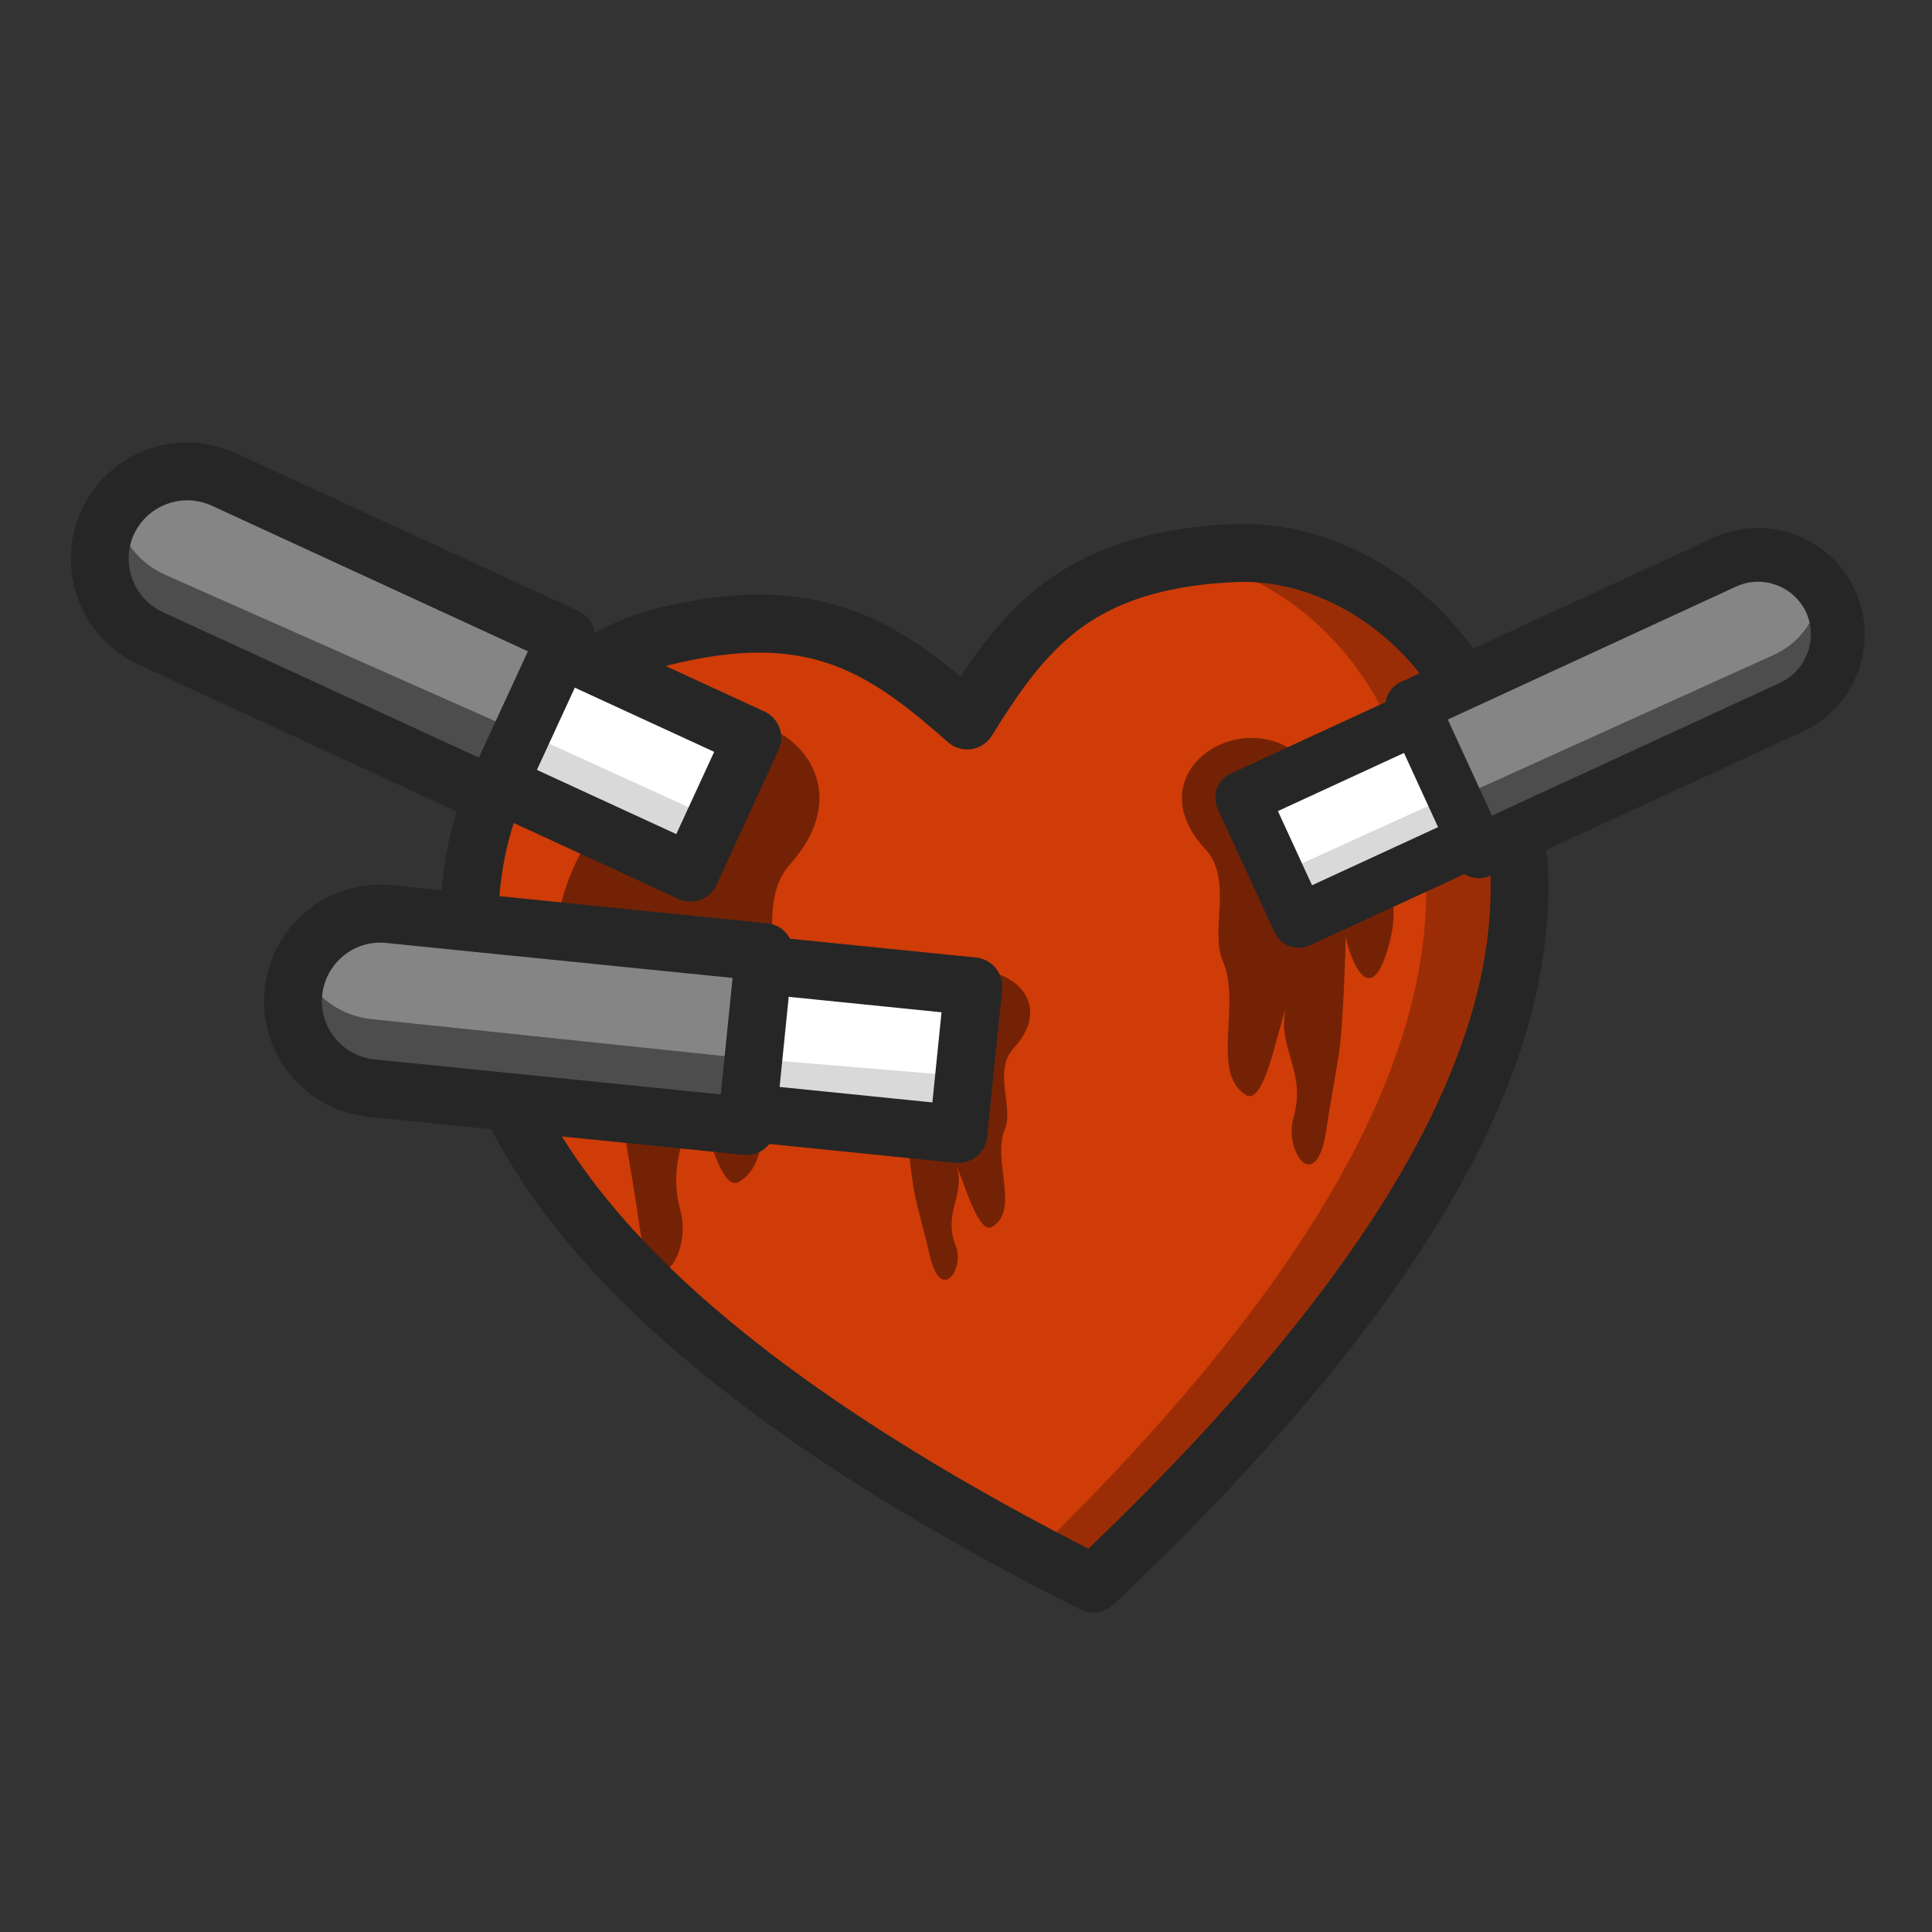 <svg xmlns="http://www.w3.org/2000/svg" xmlns:xlink="http://www.w3.org/1999/xlink" width="400" zoomAndPan="magnify" viewBox="0 0 300 300" height="400" preserveAspectRatio="xMidYMid meet" version="1.0"><rect x="0" y="0" width="300" height="300" fill="#333333" stroke="none"/><defs><clipPath id="d64c0170c5"><path d="M 68 81 L 241 81 L 241 250.414 L 68 250.414 Z M 68 81 " clip-rule="nonzero"/></clipPath><clipPath id="7ede53d8b9"><path d="M 11 68.164 L 93 68.164 L 93 129 L 11 129 Z M 11 68.164 " clip-rule="nonzero"/></clipPath></defs><path fill="#cf3c08" d="M 191.699 85.898 C 189.043 86.004 186.617 86.238 184.34 86.578 C 166.043 89.258 158.43 98.473 150.168 111.895 C 138.406 101.418 128.461 94.773 110.18 97.449 C 107.883 97.789 105.477 98.258 102.91 98.902 C 87.324 102.75 71.145 119.961 72.996 148.043 L 74.34 157.258 C 80.301 183.543 105.152 213.402 169.777 245.922 C 222.367 196.191 237.594 160.492 235.801 133.578 L 234.453 124.363 C 228.168 96.93 207.754 85.105 191.699 85.898 Z M 191.699 85.898 " fill-opacity="1" fill-rule="nonzero"/><path fill="#9b2d06" d="M 235.871 133.992 L 234.523 124.777 C 228.242 97.34 207.824 85.52 191.773 86.309 C 189.383 86.398 187.176 86.617 185.094 86.902 C 199.387 89.652 214.684 101.688 219.98 124.777 L 221.328 133.992 C 223.07 160.008 208.883 194.25 160.402 241.449 C 163.457 243.066 166.598 244.699 169.848 246.336 C 222.441 196.605 237.668 160.906 235.871 133.992 Z M 235.871 133.992 " fill-opacity="1" fill-rule="nonzero"/><path fill="#742205" d="M 103.809 115.988 C 115.496 104.562 136.523 118.773 122.695 134.191 C 117.273 140.227 121.871 150.594 119.34 156.559 C 115.676 165.164 121.836 179.16 114.797 183.488 C 111.277 185.664 108.527 169.582 107.199 166.348 C 108.816 174.109 103.125 178.816 105.656 187.965 C 107.578 194.898 101.168 204.098 99.266 190.172 C 98.258 182.879 96.805 176.016 96.465 171.453 C 95.797 162.613 95.527 152.371 95.566 151.457 C 95.492 153.434 91.004 169.207 86.945 152.406 C 83.75 139.168 92.711 125.297 103.809 115.988 Z M 103.809 115.988 " fill-opacity="1" fill-rule="nonzero"/><g clip-path="url(#d64c0170c5)"><path fill="#262626" d="M 240.289 133.273 L 240.27 133.184 C 240.27 133.148 240.27 133.129 240.254 133.113 C 240.254 133.059 240.234 132.984 240.219 132.895 L 238.871 123.68 C 238.852 123.555 238.836 123.465 238.816 123.355 L 238.816 123.34 C 235.691 109.754 229.031 98.582 219.516 91.016 C 211.254 84.441 201.039 80.938 191.484 81.387 C 188.719 81.496 186.152 81.727 183.676 82.105 C 174.93 83.383 167.801 86.203 161.859 90.73 C 156.273 94.988 152.305 100.289 149.145 105.066 C 144.766 101.402 139.449 97.449 132.859 94.969 C 125.875 92.348 118.227 91.684 109.5 92.977 C 106.77 93.387 104.254 93.891 101.812 94.52 C 92.531 96.82 83.73 103.125 77.719 111.805 C 70.785 121.793 67.59 134.422 68.504 148.328 L 68.523 148.418 C 68.523 148.457 68.523 148.473 68.543 148.492 C 68.543 148.547 68.559 148.617 68.559 148.688 L 69.906 157.887 L 69.977 158.23 C 71.629 165.543 74.609 172.836 78.848 179.914 C 83.355 187.477 89.426 195.059 96.93 202.445 C 104.902 210.297 114.672 218.145 125.945 225.766 C 137.852 233.812 151.91 241.953 167.785 249.945 C 168.43 250.254 169.094 250.414 169.793 250.414 C 170.945 250.414 172.074 249.965 172.863 249.176 C 185.758 236.992 196.906 225.152 206.012 213.996 C 214.684 203.379 221.793 193.066 227.129 183.328 C 232.191 174.129 235.855 165.109 238.008 156.559 C 240 148.598 240.773 140.766 240.289 133.273 Z M 229.316 154.402 C 227.344 162.199 223.969 170.5 219.281 179.035 C 209.082 197.629 192.168 218.309 169.004 240.477 C 140.453 225.871 118.332 210.926 103.23 196.047 C 96.301 189.219 90.699 182.25 86.551 175.316 C 82.836 169.082 80.23 162.719 78.777 156.414 L 77.5 147.559 C 76.746 135.789 79.387 125.207 85.133 116.941 C 89.945 110.023 96.84 105.031 104.039 103.254 C 106.285 102.676 108.527 102.227 110.863 101.887 C 118.621 100.738 124.996 101.383 130.902 103.879 C 136.488 106.254 141.461 110.152 147.207 115.254 C 148.211 116.133 149.523 116.527 150.852 116.332 C 152.16 116.133 153.312 115.359 154.012 114.246 C 158.035 107.727 161.66 102.57 166.363 98.672 C 171.301 94.594 177.227 92.168 185.02 91.016 C 187.121 90.695 189.312 90.496 191.898 90.387 L 191.953 90.387 C 199.348 90.027 207.375 92.812 213.965 98.059 C 221.832 104.328 227.398 113.707 230.055 125.188 L 231.348 134.047 C 231.777 140.531 231.078 147.379 229.316 154.402 Z M 229.316 154.402 " fill-opacity="1" fill-rule="nonzero"/></g><path fill="#742205" d="M 202.348 117.785 C 192.957 108.949 176.078 119.961 187.176 131.871 C 191.52 136.543 187.84 144.574 189.867 149.191 C 192.812 155.855 187.875 166.691 193.516 170.051 C 196.352 171.738 198.543 159.289 199.617 156.773 C 198.324 162.773 202.906 166.422 200.859 173.5 C 199.312 178.871 204.449 185.988 205.992 175.207 C 206.801 169.566 207.969 164.246 208.238 160.707 C 208.777 153.863 208.973 145.941 208.957 145.223 C 209.012 146.75 212.617 158.965 215.867 145.957 C 218.453 135.754 211.254 125.008 202.348 117.785 Z M 202.348 117.785 " fill-opacity="1" fill-rule="nonzero"/><path fill="#ffffff" d="M 192.895 123.895 L 237.887 103.148 L 246.688 122.258 L 201.695 143.004 Z M 192.895 123.895 " fill-opacity="1" fill-rule="nonzero"/><path fill="#d9d9d9" d="M 233.07 120.016 L 236.715 126.914 L 203.211 142.148 L 199.961 135.07 Z M 233.07 120.016 " fill-opacity="1" fill-rule="nonzero"/><path fill="#262626" d="M 250.469 120.52 L 241.672 101.402 C 241.188 100.395 240.359 99.621 239.32 99.246 C 238.277 98.852 237.129 98.902 236.121 99.352 L 191.125 120.105 C 189.043 121.055 188.129 123.555 189.098 125.637 L 197.895 144.754 C 198.379 145.762 199.207 146.531 200.23 146.91 L 200.246 146.91 C 200.715 147.07 201.199 147.16 201.684 147.16 C 202.258 147.16 202.852 147.035 203.445 146.766 L 248.441 126.035 C 250.523 125.098 251.438 122.621 250.469 120.52 Z M 241.133 120.211 L 203.73 137.461 L 198.434 125.945 L 235.836 108.695 Z M 241.133 120.211 " fill-opacity="1" fill-rule="nonzero"/><path fill="#858585" d="M 278.176 109.809 L 229.641 132.195 L 219.281 109.684 L 267.816 87.297 C 274.027 84.422 281.391 87.152 284.246 93.371 C 287.098 99.586 284.371 106.953 278.176 109.809 Z M 278.176 109.809 " fill-opacity="1" fill-rule="nonzero"/><path fill="#4d4d4d" d="M 226.785 123.715 L 275.465 101.672 C 280.332 99.461 283.094 94.484 282.699 89.438 C 283.023 89.938 283.312 90.461 283.562 91.016 C 286.383 97.25 283.617 104.598 277.387 107.422 L 228.707 129.465 Z M 226.785 123.715 " fill-opacity="1" fill-rule="nonzero"/><path fill="#262626" d="M 288.035 91.609 C 284.207 83.309 274.332 79.68 266.055 83.508 L 217.52 105.895 C 215.438 106.844 214.523 109.344 215.492 111.426 L 225.836 133.957 C 226.32 134.961 227.145 135.734 228.168 136.113 L 228.188 136.113 C 228.652 136.273 229.137 136.363 229.621 136.363 C 230.234 136.363 230.824 136.238 231.383 135.988 L 279.918 113.602 C 288.211 109.793 291.859 99.93 288.035 91.609 Z M 276.414 106.02 L 231.672 126.645 L 224.812 111.73 L 269.559 91.09 C 273.668 89.184 278.551 91 280.457 95.094 C 282.324 99.227 280.508 104.113 276.414 106.02 Z M 276.414 106.02 " fill-opacity="1" fill-rule="nonzero"/><path fill="#ffffff" d="M 57.898 112.773 L 67.543 91.836 L 116.84 114.566 L 107.199 135.504 Z M 57.898 112.773 " fill-opacity="1" fill-rule="nonzero"/><path fill="#d9d9d9" d="M 75.922 111.211 L 71.918 118.758 L 108.602 135.5 L 112.176 127.738 Z M 75.922 111.211 " fill-opacity="1" fill-rule="nonzero"/><path fill="#262626" d="M 121.043 113.008 C 120.633 111.895 119.789 110.977 118.711 110.492 L 69.422 87.766 C 68.344 87.262 67.125 87.227 65.992 87.641 C 64.859 88.051 63.98 88.879 63.477 89.977 L 53.836 110.906 C 53.332 111.984 53.297 113.207 53.711 114.336 C 54.125 115.449 54.969 116.367 56.043 116.852 L 105.332 139.578 L 105.352 139.598 C 105.961 139.867 106.59 139.992 107.219 139.992 C 108.977 139.992 110.574 138.969 111.277 137.387 L 120.902 116.438 C 121.402 115.359 121.457 114.141 121.043 113.008 Z M 110.898 116.746 L 105.012 129.52 L 63.855 110.562 L 69.727 97.789 Z M 110.898 116.746 " fill-opacity="1" fill-rule="nonzero"/><path fill="#858585" d="M 23.383 99.121 L 76.551 123.625 L 87.914 98.957 L 34.73 74.453 C 27.926 71.309 19.863 74.289 16.723 81.098 C 13.598 87.91 16.578 95.977 23.383 99.121 Z M 23.383 99.121 " fill-opacity="1" fill-rule="nonzero"/><path fill="#4d4d4d" d="M 79.227 113.008 L 25.699 89.273 C 20.348 86.902 17.277 81.457 17.656 75.926 C 17.312 76.48 16.992 77.059 16.723 77.668 C 13.688 84.512 16.793 92.543 23.633 95.582 L 76.926 120.016 Z M 79.227 113.008 " fill-opacity="1" fill-rule="nonzero"/><g clip-path="url(#7ede53d8b9)"><path fill="#262626" d="M 92.152 97.395 C 91.742 96.281 90.898 95.363 89.82 94.879 L 36.633 70.375 C 32.254 68.363 27.352 68.164 22.809 69.836 C 18.285 71.504 14.676 74.848 12.645 79.23 C 8.496 88.27 12.465 99.012 21.496 103.199 L 74.648 127.723 L 74.664 127.738 C 75.273 128.008 75.902 128.137 76.531 128.137 C 78.293 128.137 79.871 127.129 80.625 125.512 L 91.992 100.844 C 92.512 99.75 92.566 98.527 92.152 97.395 Z M 20.797 82.969 C 22.34 79.645 25.645 77.688 29.074 77.688 C 30.352 77.688 31.625 77.957 32.863 78.512 L 81.973 101.133 L 74.359 117.645 L 25.27 95.043 C 20.727 92.938 18.715 87.531 20.797 82.969 Z M 20.797 82.969 " fill-opacity="1" fill-rule="nonzero"/></g><path fill="#742205" d="M 144.602 153.414 C 151.711 146.586 165.738 153.613 157.406 162.758 C 154.137 166.332 157.457 171.918 156.039 175.332 C 153.992 180.273 158.445 187.785 154.082 190.496 C 151.891 191.863 149.559 183.023 148.59 181.281 C 149.898 185.52 146.414 188.375 148.375 193.352 C 149.863 197.125 146.059 202.496 144.352 194.844 C 143.453 190.836 142.27 187.082 141.875 184.551 C 141.117 179.664 140.598 173.984 140.582 173.465 C 140.617 174.559 138.281 183.523 135.066 174.344 C 132.535 167.141 137.816 159.055 144.602 153.414 Z M 144.602 153.414 " fill-opacity="1" fill-rule="nonzero"/><path fill="#ffffff" d="M 94.781 170.621 L 97.102 147.688 L 151.105 153.156 L 148.785 176.09 Z M 94.781 170.621 " fill-opacity="1" fill-rule="nonzero"/><path fill="#d9d9d9" d="M 110.379 163.852 L 109.156 172.312 L 149.344 175.676 L 150.098 167.156 Z M 110.379 163.852 " fill-opacity="1" fill-rule="nonzero"/><path fill="#262626" d="M 151.586 148.688 L 97.574 143.227 C 96.375 143.121 95.207 143.461 94.289 144.215 C 93.34 144.988 92.766 146.066 92.656 147.25 L 90.34 170.176 C 90.215 171.363 90.574 172.547 91.328 173.465 C 92.082 174.398 93.16 174.973 94.363 175.082 L 148.336 180.562 C 148.516 180.578 148.66 180.578 148.805 180.578 C 149.828 180.578 150.852 180.219 151.66 179.555 C 152.609 178.781 153.184 177.703 153.293 176.52 L 155.609 153.594 C 155.844 151.148 154.047 148.941 151.586 148.688 Z M 146.199 157.188 L 144.781 171.184 L 99.695 166.617 L 101.113 152.625 Z M 146.199 157.188 " fill-opacity="1" fill-rule="nonzero"/><path fill="#858585" d="M 57.695 168.953 L 115.945 174.848 L 118.676 147.828 L 60.426 141.934 C 52.973 141.18 46.312 146.621 45.559 154.078 C 44.805 161.535 50.246 168.199 57.695 168.953 Z M 57.695 168.953 " fill-opacity="1" fill-rule="nonzero"/><path fill="#4d4d4d" d="M 115.926 164.355 L 57.695 158.246 C 51.859 157.637 47.281 153.414 45.934 148.023 C 45.773 148.652 45.664 149.301 45.594 149.98 C 44.82 157.438 50.246 165.863 57.695 166.656 L 113.898 172.547 Z M 115.926 164.355 " fill-opacity="1" fill-rule="nonzero"/><path fill="#262626" d="M 122.156 144.988 C 121.402 144.055 120.324 143.48 119.125 143.371 L 60.875 137.461 C 50.965 136.453 42.094 143.711 41.086 153.629 C 40.621 158.445 42.02 163.152 45.074 166.871 C 48.109 170.609 52.434 172.941 57.246 173.43 L 115.477 179.32 C 115.656 179.34 115.801 179.34 115.945 179.34 C 116.988 179.34 117.992 178.98 118.766 178.332 C 119.715 177.562 120.289 176.484 120.398 175.297 L 123.129 148.277 C 123.254 147.07 122.91 145.902 122.156 144.988 Z M 113.754 151.852 L 111.922 169.941 L 58.145 164.5 C 53.172 163.996 49.527 159.523 50.027 154.547 C 50.281 152.137 51.449 149.965 53.332 148.418 C 55.219 146.875 57.57 146.172 59.996 146.426 Z M 113.754 151.852 " fill-opacity="1" fill-rule="nonzero"/></svg>